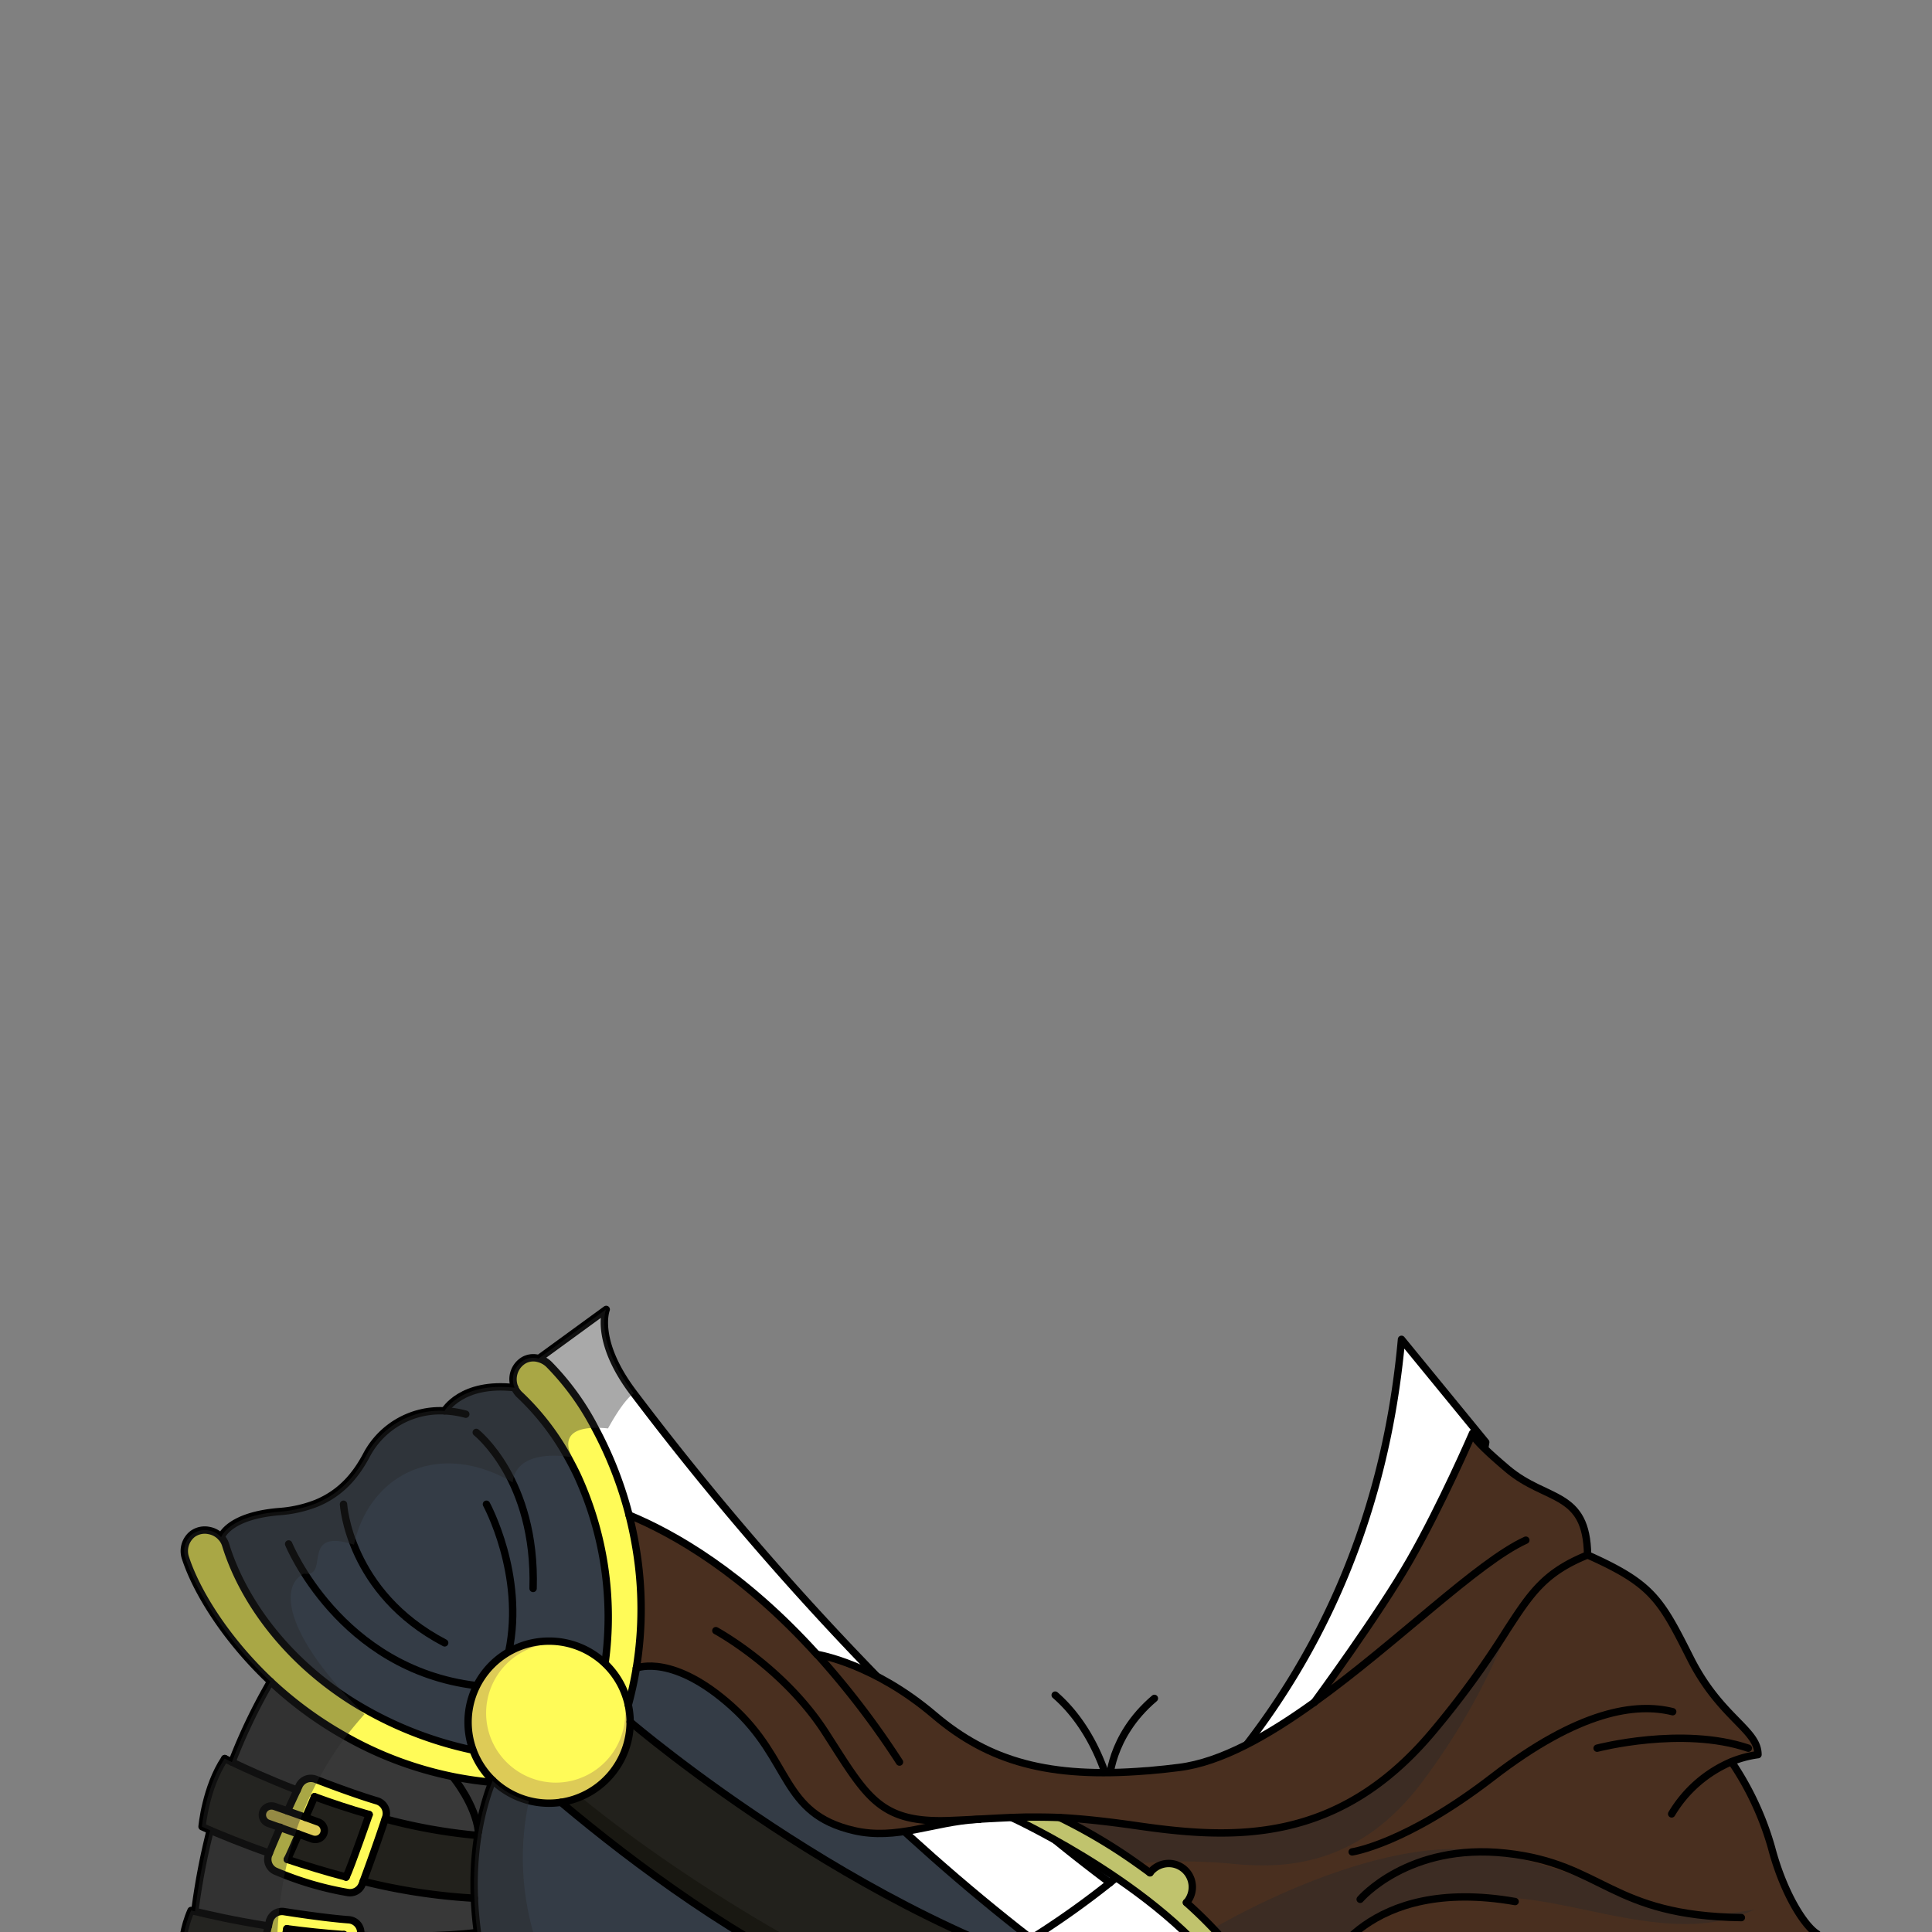 <svg xmlns="http://www.w3.org/2000/svg" viewBox="0 0 432 432">
  <rect x="0" y="0" width="432" height="432" fill="#808080" stroke="none"/>
  <defs>
    <style>.GUNDAN_ARMADILLO_OUTFIT_GUNDAN_ARMADILLO_OUTFIT-24_cls-1{isolation:isolate;}.GUNDAN_ARMADILLO_OUTFIT_GUNDAN_ARMADILLO_OUTFIT-24_cls-2,.GUNDAN_ARMADILLO_OUTFIT_GUNDAN_ARMADILLO_OUTFIT-24_cls-5{fill:none;stroke:#000;stroke-linecap:round;stroke-linejoin:round;}.GUNDAN_ARMADILLO_OUTFIT_GUNDAN_ARMADILLO_OUTFIT-24_cls-2{stroke-width:1.64px;}.GUNDAN_ARMADILLO_OUTFIT_GUNDAN_ARMADILLO_OUTFIT-24_cls-3{fill:#343c46;}.GUNDAN_ARMADILLO_OUTFIT_GUNDAN_ARMADILLO_OUTFIT-24_cls-4{fill:#fff;}.GUNDAN_ARMADILLO_OUTFIT_GUNDAN_ARMADILLO_OUTFIT-24_cls-5{stroke-width:1.65px;}.GUNDAN_ARMADILLO_OUTFIT_GUNDAN_ARMADILLO_OUTFIT-24_cls-6{fill:#c0c36d;}.GUNDAN_ARMADILLO_OUTFIT_GUNDAN_ARMADILLO_OUTFIT-24_cls-7{fill:#191812;}.GUNDAN_ARMADILLO_OUTFIT_GUNDAN_ARMADILLO_OUTFIT-24_cls-8{fill:#22211c;}.GUNDAN_ARMADILLO_OUTFIT_GUNDAN_ARMADILLO_OUTFIT-24_cls-9{fill:#492f1f;}.GUNDAN_ARMADILLO_OUTFIT_GUNDAN_ARMADILLO_OUTFIT-24_cls-10{fill:#292929;opacity:0.4;mix-blend-mode:multiply;}.GUNDAN_ARMADILLO_OUTFIT_GUNDAN_ARMADILLO_OUTFIT-24_cls-11{fill:#fffb58;}.GUNDAN_ARMADILLO_OUTFIT_GUNDAN_ARMADILLO_OUTFIT-24_cls-12{fill:#ddcb57;}.GUNDAN_ARMADILLO_OUTFIT_GUNDAN_ARMADILLO_OUTFIT-24_cls-13{fill:#383838;}</style>
  </defs>
  <g class="GUNDAN_ARMADILLO_OUTFIT_GUNDAN_ARMADILLO_OUTFIT-24_cls-1">
    <g id="outfit">
      <path class="GUNDAN_ARMADILLO_OUTFIT_GUNDAN_ARMADILLO_OUTFIT-24_cls-2" d="M248,398.58s0-10.22,10.13-18.82" />
      <path class="GUNDAN_ARMADILLO_OUTFIT_GUNDAN_ARMADILLO_OUTFIT-24_cls-2" d="M243.66,441.59a54.19,54.19,0,0,0,6.51-26.43c0-15.32-5.7-28.72-14.23-36.13" />
      <path class="GUNDAN_ARMADILLO_OUTFIT_GUNDAN_ARMADILLO_OUTFIT-24_cls-3" d="M275.74,445.25H253.8C197.71,433.69,140.9,385,140.9,385a18.11,18.11,0,0,0-.41-3.79q1.13-4.19,1.8-8.26c.36-.14,8.35-3.17,21.44,8.62,13.39,12.06,10.81,23.9,27.24,27.71,9.52,2.2,17.67-1.93,27.51-2.51,2.8-.15,5.28-.29,7.72-.39C226.2,406.4,262.88,423.22,275.74,445.25Z" />
      <path class="GUNDAN_ARMADILLO_OUTFIT_GUNDAN_ARMADILLO_OUTFIT-24_cls-4" d="M248.17,421a191.51,191.51,0,0,1-17.59,12.49c-9.85-7.61-19.35-15.7-28.39-24a646,646,0,0,1-60-63.36c-5-6-9.45-11.58-13.2-16.41q-1.71-2.18-3.19-4.14c-5.2-6.77-8.73-11.69-10.35-14l.2-.3,4.77-7.49,15.09-11s-2.76,7,6.2,18.79l0,0a669.89,669.89,0,0,0,54.38,63.3c10.41,10.63,21.7,21.33,33.64,31.44q3.09,2.63,6.23,5.18C240,414.73,244.06,417.9,248.17,421Z" />
      <path class="GUNDAN_ARMADILLO_OUTFIT_GUNDAN_ARMADILLO_OUTFIT-24_cls-4" d="M313.38,299.46l18.83,23c-8.65,52.73-41.19,90-66.35,110.48a188.75,188.75,0,0,1-15.68,11.48c-.41.28-.81.54-1.23.8H208.14a144.45,144.45,0,0,0,22.44-11.78A191.51,191.51,0,0,0,248.17,421C275.79,399,307.83,361.22,313.38,299.46Z" />
      <path class="GUNDAN_ARMADILLO_OUTFIT_GUNDAN_ARMADILLO_OUTFIT-24_cls-5" d="M248.17,421c-4.11-3.08-8.18-6.25-12.17-9.5q-3.13-2.55-6.23-5.18c-11.94-10.11-23.23-20.81-33.64-31.44a669.89,669.89,0,0,1-54.38-63.3l0,0c-9-11.82-6.2-18.79-6.2-18.79l-15.09,11-4.77,7.49-.2.3" />
      <path class="GUNDAN_ARMADILLO_OUTFIT_GUNDAN_ARMADILLO_OUTFIT-24_cls-5" d="M115.47,311.56c7.33,10.6,54.77,75.25,115.11,121.91" />
      <path class="GUNDAN_ARMADILLO_OUTFIT_GUNDAN_ARMADILLO_OUTFIT-24_cls-5" d="M332.21,322.49c-8.65,52.73-41.19,90-66.35,110.48a188.75,188.75,0,0,1-15.68,11.48c-.41.28-.81.54-1.23.8H208.14a144.45,144.45,0,0,0,22.44-11.78A191.51,191.51,0,0,0,248.17,421c27.62-22,59.66-59.76,65.21-121.52l18.83,23" />
      <path class="GUNDAN_ARMADILLO_OUTFIT_GUNDAN_ARMADILLO_OUTFIT-24_cls-6" d="M226.2,406.4c3.45-.14,6.8-.18,10.79,0h0a124.75,124.75,0,0,1,20.15,12.34,5.27,5.27,0,1,1,8.17,6.65,97.8,97.8,0,0,1,9,9.11,5.2,5.2,0,0,1,3.37-1.23,5.27,5.27,0,0,1,2.91,9.67c.48.75.95,1.52,1.39,2.29h-6.2C262.88,423.22,226.2,406.4,226.2,406.4Z" />
      <path class="GUNDAN_ARMADILLO_OUTFIT_GUNDAN_ARMADILLO_OUTFIT-24_cls-7" d="M253.8,445.25H190c-24.64-11-47.86-28.21-64.53-42.27a17,17,0,0,0,4.32-1.22A18.13,18.13,0,0,0,140.9,385S197.71,433.69,253.8,445.25Z" />
      <path class="GUNDAN_ARMADILLO_OUTFIT_GUNDAN_ARMADILLO_OUTFIT-24_cls-8" d="M253.8,445.25H200c-25.86-11.66-52.4-29-70.23-43.49A18.13,18.13,0,0,0,140.9,385S197.71,433.69,253.8,445.25Z" />
      <path class="GUNDAN_ARMADILLO_OUTFIT_GUNDAN_ARMADILLO_OUTFIT-24_cls-9" d="M406.32,432.42a31.9,31.9,0,0,1-11.85,12.83H281.94c-.44-.77-.91-1.54-1.39-2.29a5.27,5.27,0,1,0-6.28-8.44c-1-1.13-2-2.23-3-3.29h0c-1.93-2.05-3.94-4-6-5.81a5.27,5.27,0,1,0-8.17-6.65A124.75,124.75,0,0,0,237,406.42h0c-4-.19-7.34-.15-10.79,0-2.44.1-4.92.24-7.72.39-9.84.58-18,4.71-27.51,2.51-16.43-3.81-13.85-15.65-27.24-27.71-13.09-11.79-21.08-8.76-21.44-8.62a83.31,83.31,0,0,0-1.63-34.2c10,4.14,25.47,12.9,42,31.16h0c.47.08,12.74,2.13,26.15,13.53,12.32,10.5,25.82,14.25,47.45,12.5.42,0,.83-.06,1.26-.1q2.93-.25,6.06-.65c9.39-1.16,19.88-7.1,30.26-14.57v0c.54-.74,14.46-19.69,21.39-31.8,7.08-12.35,14-28.39,14-28.39s-1,.58,7.78,8,17.75,4.79,17.93,19.29c14.5,6.48,16.29,9.83,23,23.14s15.1,15.88,15.1,21.51a24.4,24.4,0,0,0-5.9,1.57,66.57,66.57,0,0,1,8.9,19.05C398.78,423.32,403.45,430.63,406.32,432.42Z" />
      <path class="GUNDAN_ARMADILLO_OUTFIT_GUNDAN_ARMADILLO_OUTFIT-24_cls-10" d="M337,364.46s-5.07,15.44-19,34-30.3,19.51-42.25,18.3a118.85,118.85,0,0,0-21.55-.08A121.71,121.71,0,0,0,237,406.42h0c4.6.24,10.06.79,17.53,1.87,21.58,3.11,44.71,4,65.68-20.87a201.11,201.11,0,0,0,16.79-23Z" />
      <path class="GUNDAN_ARMADILLO_OUTFIT_GUNDAN_ARMADILLO_OUTFIT-24_cls-10" d="M395.85,441.72l-5.45,3.53H281.94c-.44-.77-.91-1.54-1.39-2.29a5.27,5.27,0,1,0-6.28-8.44c-1-1.13-2-2.23-3-3.29h0s36.7-22,62.19-17.09,39.18,17.1,58.95,12.78c-18.7,9.17-42-3.82-60.29-2.63s-23.49.63-31.13,9.72c24.72-5.46,28.6.95,58.57,6.27C387.31,445.21,394.87,442.19,395.85,441.72Z" />
      <path class="GUNDAN_ARMADILLO_OUTFIT_GUNDAN_ARMADILLO_OUTFIT-24_cls-11" d="M142.29,373q-.67,4.08-1.8,8.26a18,18,0,0,0-5.2-9.32A75.9,75.9,0,0,0,129,329.72q-1-2.07-2.08-4a56.8,56.8,0,0,0-10.76-13.88,3.78,3.78,0,0,1-.5-.56,4.53,4.53,0,0,1-.58-1,4.94,4.94,0,0,1,2.16-6.21,4.37,4.37,0,0,1,3.19-.31,5.13,5.13,0,0,1,2.3,1.29A58.88,58.88,0,0,1,133,319.27a86.46,86.46,0,0,1,7.62,19.5c.61,2.37,1.13,4.83,1.55,7.36A82.31,82.31,0,0,1,142.29,373Z" />
      <path class="GUNDAN_ARMADILLO_OUTFIT_GUNDAN_ARMADILLO_OUTFIT-24_cls-12" d="M140.9,385a18.17,18.17,0,0,1-15.47,18,18.52,18.52,0,0,1-2.69.2A18.12,18.12,0,1,1,140.9,385Z" />
      <path class="GUNDAN_ARMADILLO_OUTFIT_GUNDAN_ARMADILLO_OUTFIT-24_cls-11" d="M139.8,383.05a15.56,15.56,0,0,1-13.25,15.38,15.86,15.86,0,0,1-2.3.17,15.65,15.65,0,0,1-14.58-10.14,15.54,15.54,0,0,1,6.86-18.9,15.55,15.55,0,0,1,22.92,10.25A15,15,0,0,1,139.8,383.05Z" />
      <path class="GUNDAN_ARMADILLO_OUTFIT_GUNDAN_ARMADILLO_OUTFIT-24_cls-11" d="M110.14,398.08c-.06.16-.12.3-.16.45a83.93,83.93,0,0,1-8.52-1.24,81.55,81.55,0,0,1-24.17-9A85.54,85.54,0,0,1,60.5,376c-10.33-9.74-16.68-20.45-19-27.55A4.84,4.84,0,0,1,43,343.05a4.63,4.63,0,0,1,3.71-.83,4.81,4.81,0,0,1,2.74,1.5,4.5,4.5,0,0,1,1,1.71c3.64,11.86,12.91,25.24,28.07,34.89a83.54,83.54,0,0,0,27.18,11h0A18,18,0,0,0,110.14,398.08Z" />
      <path class="GUNDAN_ARMADILLO_OUTFIT_GUNDAN_ARMADILLO_OUTFIT-24_cls-8" d="M86.14,406.72a121.47,121.47,0,0,0,20.69,3.69,71,71,0,0,0-.75,14,134.26,134.26,0,0,1-24.85-3.78C82.33,417.7,84.14,412.7,86.14,406.72Z" />
      <path class="GUNDAN_ARMADILLO_OUTFIT_GUNDAN_ARMADILLO_OUTFIT-24_cls-3" d="M190,445.25H109.64a81.14,81.14,0,0,1-2.49-10.55v0c-.15-.83-.28-1.69-.39-2.57-.32-2.37-.57-4.92-.68-7.65a71,71,0,0,1,.75-14c0-.29.1-.59.15-.88v0a60.57,60.57,0,0,1,2.11-8.55c.27-.81.56-1.62.89-2.43a1.42,1.42,0,0,1,.07-.22l.09-.23a17.92,17.92,0,0,0,8.12,4.54,18.2,18.2,0,0,0,7.17.36C142.1,417,165.32,434.24,190,445.25Z" />
      <path class="GUNDAN_ARMADILLO_OUTFIT_GUNDAN_ARMADILLO_OUTFIT-24_cls-11" d="M86.14,406.72c-2,6-3.81,11-4.91,13.95a7.16,7.16,0,0,1-.26.71,2.9,2.9,0,0,1-3.22,1.84,72,72,0,0,1-16.2-4.79,2.89,2.89,0,0,1-1.45-3.73c0-.11.09-.21.13-.32.86-2.08,1.68-4,2.44-5.75l4.12,1.47c-1.07,2.48-2.07,4.76-2.54,5.67,4,1.33,8.43,2.7,13.13,3.93,1.21-2.37,5.16-14,5.16-14-4.33-1.24-8.45-2.61-12.22-4,0,0-.87,2.07-2,4.64l-4.07-1.45q1.26-2.78,2.15-4.65l.45-1a2.91,2.91,0,0,1,3.65-1.45c3.29,1.27,9.22,3.49,13.8,4.85a2.92,2.92,0,0,1,1.9,3.7C86.21,406.53,86.18,406.62,86.14,406.72Z" />
      <path class="GUNDAN_ARMADILLO_OUTFIT_GUNDAN_ARMADILLO_OUTFIT-24_cls-13" d="M101.46,397.29a83.93,83.93,0,0,0,8.52,1.24c-.33.81-.62,1.62-.89,2.43a60.57,60.57,0,0,0-2.11,8.55c-.71-6.07-5.56-12-5.56-12Z" />
      <path class="GUNDAN_ARMADILLO_OUTFIT_GUNDAN_ARMADILLO_OUTFIT-24_cls-3" d="M135.29,371.91a18.16,18.16,0,0,0-29.58,19.42h0a83.54,83.54,0,0,1-27.18-11c-15.16-9.65-24.43-23-28.07-34.89a4.5,4.5,0,0,0-1-1.71c.16-.4,2-4.77,12.92-5.68a28.22,28.22,0,0,0,8.23-1.86c5.9-2.4,9.15-6.64,11.48-11.09a18.62,18.62,0,0,1,17.33-9.62h0s3.77-6.54,15.66-5.17a4.53,4.53,0,0,0,.58,1,3.78,3.78,0,0,0,.5.56,56.8,56.8,0,0,1,10.76,13.88q1.09,1.95,2.08,4A75.9,75.9,0,0,1,135.29,371.91Z" />
      <path class="GUNDAN_ARMADILLO_OUTFIT_GUNDAN_ARMADILLO_OUTFIT-24_cls-13" d="M107,409.51v0c0,.29-.11.59-.15.88a121.47,121.47,0,0,1-20.69-3.69c0-.1.07-.19.1-.28a2.92,2.92,0,0,0-1.9-3.7c-4.34-1.29-9.9-3.35-13.27-4.64-.18-.08-.35-.15-.53-.21a2.91,2.91,0,0,0-3.65,1.45l-.45,1c-6.58-2.54-11.74-4.92-14.57-6.28a125.09,125.09,0,0,1,8.63-18,85.54,85.54,0,0,0,16.79,12.36,81.55,81.55,0,0,0,24.17,9l0,.24S106.27,403.44,107,409.51Z" />
      <path class="GUNDAN_ARMADILLO_OUTFIT_GUNDAN_ARMADILLO_OUTFIT-24_cls-11" d="M80.66,432.76c-.56,5-1.11,9.34-1.54,12.49H75.23c.7-4.23,1.65-12.29,1.69-12.67-4.5-.31-8.81-.78-12.78-1.31,0,0-.41,2.2-.94,4.94l-4.28-.55c.42-2,.8-3.67,1.1-5h0c.09-.37.17-.72.24-1a2.9,2.9,0,0,1,3.26-2.19c3.48.55,9.75,1.47,14.51,1.83a2.9,2.9,0,0,1,2.65,3.2Z" />
      <path class="GUNDAN_ARMADILLO_OUTFIT_GUNDAN_ARMADILLO_OUTFIT-24_cls-12" d="M71.1,407.37a2,2,0,0,1-.69,3.91,1.89,1.89,0,0,1-.67-.12l-2.95-1.06-4.12-1.47-2.59-.92a2,2,0,0,1,.68-3.91,2,2,0,0,1,.68.12l2.85,1,4.07,1.45Z" />
      <path class="GUNDAN_ARMADILLO_OUTFIT_GUNDAN_ARMADILLO_OUTFIT-24_cls-8" d="M69.74,411.16a1.89,1.89,0,0,0,.67.12,2,2,0,0,0,.69-3.91l-2.74-1c1.09-2.57,2-4.64,2-4.64,3.77,1.38,7.89,2.75,12.22,4,0,0-4,11.59-5.16,14-4.7-1.23-9.14-2.6-13.13-3.93.47-.91,1.47-3.19,2.54-5.67Z" />
      <path class="GUNDAN_ARMADILLO_OUTFIT_GUNDAN_ARMADILLO_OUTFIT-24_cls-13" d="M106.76,432.1l-.27,0c-6.92.91-18.95.94-25.83.63l0-.29a2.9,2.9,0,0,0-2.65-3.2c-4.76-.36-11-1.28-14.51-1.83a2.75,2.75,0,0,0-1.18.07,2.86,2.86,0,0,0-2.08,2.12c-.07.31-.15.66-.23,1h0c-7.69-1.21-13.66-2.59-16.44-3.27A150.19,150.19,0,0,1,47,409.27c2.42,1,7.11,3,13.21,5.11,0,.11-.09.21-.13.32a2.89,2.89,0,0,0,1.45,3.73c.66.31,1.35.59,2,.86a74.76,74.76,0,0,0,14.17,3.93A2.9,2.9,0,0,0,81,421.38a7.16,7.16,0,0,0,.26-.71,134.26,134.26,0,0,0,24.85,3.78C106.19,427.18,106.44,429.73,106.76,432.1Z" />
      <path class="GUNDAN_ARMADILLO_OUTFIT_GUNDAN_ARMADILLO_OUTFIT-24_cls-8" d="M76.92,432.58c0,.38-1,8.44-1.69,12.67H61.41c.19-.84.42-2,.68-3.26.12-.58.24-1.19.36-1.81l3.1.4.27,0a2,2,0,0,0,.26-4l-2.88-.38c.53-2.74.94-4.94.94-4.94C68.11,431.8,72.42,432.27,76.92,432.58Z" />
      <path class="GUNDAN_ARMADILLO_OUTFIT_GUNDAN_ARMADILLO_OUTFIT-24_cls-8" d="M53.65,437a2,2,0,0,0,1.75,2.25l2.72.36q-.54,2.59-1.09,5.64H53.19c-5-.71-8.71-1.42-10.67-1.81l-1.71-.4s-1.39-8.47,1.91-15.86l.86.21c2.78.68,8.75,2.06,16.44,3.27-.3,1.33-.68,3-1.1,5l-3-.39-.27,0A2,2,0,0,0,53.65,437Z" />
      <path class="GUNDAN_ARMADILLO_OUTFIT_GUNDAN_ARMADILLO_OUTFIT-24_cls-8" d="M58.87,405.13a2,2,0,0,0,1.21,2.58l2.59.92c-.76,1.76-1.58,3.67-2.44,5.75-6.1-2.14-10.79-4.08-13.21-5.11l-1.84-.82s.78-8.81,5.08-15.23c.39.19.93.47,1.61.79,2.83,1.36,8,3.74,14.57,6.28q-.89,1.88-2.15,4.65l-2.85-1a2,2,0,0,0-2.57,1.21Z" />
      <path class="GUNDAN_ARMADILLO_OUTFIT_GUNDAN_ARMADILLO_OUTFIT-24_cls-5" d="M182.71,369.93A189.33,189.33,0,0,1,201.13,394" />
      <path class="GUNDAN_ARMADILLO_OUTFIT_GUNDAN_ARMADILLO_OUTFIT-24_cls-5" d="M140.66,338.77c10,4.14,25.47,12.9,42,31.16" />
      <path class="GUNDAN_ARMADILLO_OUTFIT_GUNDAN_ARMADILLO_OUTFIT-24_cls-5" d="M293.9,380.62c18.42-13.24,36.48-31.32,47.28-36.23" />
      <path class="GUNDAN_ARMADILLO_OUTFIT_GUNDAN_ARMADILLO_OUTFIT-24_cls-5" d="M182.7,369.93h0c.47.08,12.74,2.13,26.15,13.53,12.32,10.5,25.82,14.25,47.45,12.5.42,0,.83-.06,1.26-.1q2.93-.25,6.06-.65c9.39-1.16,19.88-7.1,30.26-14.57" />
      <path class="GUNDAN_ARMADILLO_OUTFIT_GUNDAN_ARMADILLO_OUTFIT-24_cls-5" d="M293.89,380.64v0c.54-.74,14.46-19.69,21.39-31.8,7.08-12.35,14-28.39,14-28.39s-1,.58,7.78,8,17.75,4.79,17.93,19.29" />
      <path class="GUNDAN_ARMADILLO_OUTFIT_GUNDAN_ARMADILLO_OUTFIT-24_cls-5" d="M160.07,364.62s15.1,8.17,24.45,22.68,12,20.38,27.81,19.78c2.24-.09,4.27-.19,6.15-.29,2.8-.15,5.28-.29,7.72-.39l3.34-.1c2.34,0,4.75,0,7.45.11,4.6.24,10.06.79,17.53,1.87,21.58,3.11,44.71,4,65.68-20.87a201.11,201.11,0,0,0,16.79-23h0c5.39-8.3,8.45-12.85,18-16.72,14.5,6.48,16.29,9.83,23,23.14s15.1,15.88,15.1,21.51a24.4,24.4,0,0,0-5.9,1.57,28.46,28.46,0,0,0-13.4,11.68" />
      <path class="GUNDAN_ARMADILLO_OUTFIT_GUNDAN_ARMADILLO_OUTFIT-24_cls-5" d="M60.5,376a125.09,125.09,0,0,0-8.63,18" />
      <path class="GUNDAN_ARMADILLO_OUTFIT_GUNDAN_ARMADILLO_OUTFIT-24_cls-5" d="M42.52,443.44c0,1.18,0,1.81,0,1.81H394.47a31.9,31.9,0,0,0,11.85-12.83c-2.87-1.79-7.54-9.1-10.24-19.41a66.57,66.57,0,0,0-8.9-19.05" />
      <path class="GUNDAN_ARMADILLO_OUTFIT_GUNDAN_ARMADILLO_OUTFIT-24_cls-5" d="M47,409.27a150.19,150.19,0,0,0-3.44,18.12" />
      <path class="GUNDAN_ARMADILLO_OUTFIT_GUNDAN_ARMADILLO_OUTFIT-24_cls-5" d="M304.14,424.69s10.79-12.7,32.61-10.31,23.25,14,52.62,14.4" />
      <path class="GUNDAN_ARMADILLO_OUTFIT_GUNDAN_ARMADILLO_OUTFIT-24_cls-5" d="M296.48,440.27s8.86-20.93,42.31-15.08" />
      <path class="GUNDAN_ARMADILLO_OUTFIT_GUNDAN_ARMADILLO_OUTFIT-24_cls-5" d="M302.35,414.09s12-1.74,31.4-16.72,32.12-16.66,40.27-14.63" />
      <path class="GUNDAN_ARMADILLO_OUTFIT_GUNDAN_ARMADILLO_OUTFIT-24_cls-5" d="M357.12,390.9s19-5,33.81,0" />
      <path class="GUNDAN_ARMADILLO_OUTFIT_GUNDAN_ARMADILLO_OUTFIT-24_cls-5" d="M226.2,406.4s36.68,16.82,49.54,38.85" />
      <path class="GUNDAN_ARMADILLO_OUTFIT_GUNDAN_ARMADILLO_OUTFIT-24_cls-5" d="M274.27,434.52a97.8,97.8,0,0,0-9-9.11" />
      <path class="GUNDAN_ARMADILLO_OUTFIT_GUNDAN_ARMADILLO_OUTFIT-24_cls-5" d="M257.14,418.76c-1-.74-2-1.46-2.95-2.13A121.71,121.71,0,0,0,237,406.42" />
      <path class="GUNDAN_ARMADILLO_OUTFIT_GUNDAN_ARMADILLO_OUTFIT-24_cls-5" d="M265.31,425.41a5.27,5.27,0,1,0-8.17-6.65" />
      <path class="GUNDAN_ARMADILLO_OUTFIT_GUNDAN_ARMADILLO_OUTFIT-24_cls-5" d="M140.9,385a18.17,18.17,0,0,1-15.47,18,18.52,18.52,0,0,1-2.69.2A18.12,18.12,0,1,1,140.9,385Z" />
      <path class="GUNDAN_ARMADILLO_OUTFIT_GUNDAN_ARMADILLO_OUTFIT-24_cls-5" d="M110.67,398.6l-.69-.07a83.93,83.93,0,0,1-8.52-1.24,81.55,81.55,0,0,1-24.17-9A85.54,85.54,0,0,1,60.5,376c-10.33-9.74-16.68-20.45-19-27.55A4.84,4.84,0,0,1,43,343.05a4.63,4.63,0,0,1,3.71-.83,4.81,4.81,0,0,1,2.74,1.5,4.5,4.5,0,0,1,1,1.71c3.64,11.86,12.91,25.24,28.07,34.89a83.54,83.54,0,0,0,27.18,11" />
      <path class="GUNDAN_ARMADILLO_OUTFIT_GUNDAN_ARMADILLO_OUTFIT-24_cls-5" d="M140.49,381.23q1.13-4.19,1.8-8.26a82.31,82.31,0,0,0-.08-26.84c-.42-2.53-.94-5-1.55-7.36a86.46,86.46,0,0,0-7.62-19.5,58.88,58.88,0,0,0-10.3-14.21,5.13,5.13,0,0,0-2.3-1.29,4.37,4.37,0,0,0-3.19.31,4.94,4.94,0,0,0-2.16,6.21,4.53,4.53,0,0,0,.58,1,3.78,3.78,0,0,0,.5.56,56.8,56.8,0,0,1,10.76,13.88q1.09,1.95,2.08,4a75.9,75.9,0,0,1,6.28,42.19" />
      <path class="GUNDAN_ARMADILLO_OUTFIT_GUNDAN_ARMADILLO_OUTFIT-24_cls-5" d="M104.15,316.22a22,22,0,0,0-4.72-.75,18.62,18.62,0,0,0-17.33,9.62c-2.33,4.45-5.58,8.69-11.48,11.09A28.22,28.22,0,0,1,62.39,338c-10.92.91-12.76,5.28-12.92,5.68v0" />
      <path class="GUNDAN_ARMADILLO_OUTFIT_GUNDAN_ARMADILLO_OUTFIT-24_cls-5" d="M115.09,310.29c-11.89-1.37-15.66,5.17-15.66,5.17" />
      <path class="GUNDAN_ARMADILLO_OUTFIT_GUNDAN_ARMADILLO_OUTFIT-24_cls-5" d="M106.49,320.29s13.43,10.55,12.71,34.89" />
      <path class="GUNDAN_ARMADILLO_OUTFIT_GUNDAN_ARMADILLO_OUTFIT-24_cls-5" d="M108.77,336.35s8.58,15.71,5,32.92" />
      <path class="GUNDAN_ARMADILLO_OUTFIT_GUNDAN_ARMADILLO_OUTFIT-24_cls-5" d="M64.54,345.23s11.39,28,41.95,31.67" />
      <path class="GUNDAN_ARMADILLO_OUTFIT_GUNDAN_ARMADILLO_OUTFIT-24_cls-5" d="M76.81,336.35s1.17,19.79,22.62,31" />
      <path class="GUNDAN_ARMADILLO_OUTFIT_GUNDAN_ARMADILLO_OUTFIT-24_cls-5" d="M142.28,373h0c.36-.14,8.35-3.17,21.44,8.62,13.39,12.06,10.81,23.9,27.24,27.71,9.52,2.2,17.67-1.93,27.51-2.51l.52,0" />
      <path class="GUNDAN_ARMADILLO_OUTFIT_GUNDAN_ARMADILLO_OUTFIT-24_cls-5" d="M140.9,385s56.81,48.67,112.9,60.23" />
      <path class="GUNDAN_ARMADILLO_OUTFIT_GUNDAN_ARMADILLO_OUTFIT-24_cls-5" d="M125.43,403C142.1,417,165.32,434.24,190,445.25" />
      <path class="GUNDAN_ARMADILLO_OUTFIT_GUNDAN_ARMADILLO_OUTFIT-24_cls-5" d="M107,409.51a60.57,60.57,0,0,1,2.11-8.55c.27-.81.56-1.62.89-2.43,0-.15.1-.29.16-.45" />
      <path class="GUNDAN_ARMADILLO_OUTFIT_GUNDAN_ARMADILLO_OUTFIT-24_cls-5" d="M109.64,445.25a81.14,81.14,0,0,1-2.49-10.55v0c-.15-.83-.28-1.69-.39-2.57-.32-2.37-.57-4.92-.68-7.65a71,71,0,0,1,.75-14c0-.29.1-.59.15-.88" />
      <path class="GUNDAN_ARMADILLO_OUTFIT_GUNDAN_ARMADILLO_OUTFIT-24_cls-5" d="M101.42,397.53s4.85,5.91,5.56,12v0" />
      <path class="GUNDAN_ARMADILLO_OUTFIT_GUNDAN_ARMADILLO_OUTFIT-24_cls-5" d="M106.83,410.41a121.47,121.47,0,0,1-20.69-3.69" />
      <path class="GUNDAN_ARMADILLO_OUTFIT_GUNDAN_ARMADILLO_OUTFIT-24_cls-5" d="M66.44,400.29c-6.58-2.54-11.74-4.92-14.57-6.28-.68-.32-1.22-.6-1.61-.79" />
      <path class="GUNDAN_ARMADILLO_OUTFIT_GUNDAN_ARMADILLO_OUTFIT-24_cls-5" d="M82.54,405.74c-4.33-1.24-8.45-2.61-12.22-4" />
      <path class="GUNDAN_ARMADILLO_OUTFIT_GUNDAN_ARMADILLO_OUTFIT-24_cls-5" d="M106.08,424.45a134.26,134.26,0,0,1-24.85-3.78" />
      <path class="GUNDAN_ARMADILLO_OUTFIT_GUNDAN_ARMADILLO_OUTFIT-24_cls-5" d="M50.26,393.22c-4.3,6.42-5.08,15.23-5.08,15.23l1.84.82c2.42,1,7.11,3,13.21,5.11" />
      <path class="GUNDAN_ARMADILLO_OUTFIT_GUNDAN_ARMADILLO_OUTFIT-24_cls-5" d="M77.38,419.7c-4.7-1.23-9.14-2.6-13.13-3.93" />
      <path class="GUNDAN_ARMADILLO_OUTFIT_GUNDAN_ARMADILLO_OUTFIT-24_cls-5" d="M64.29,404.94q1.26-2.78,2.15-4.65l.45-1a2.91,2.91,0,0,1,3.65-1.45c3.29,1.27,9.22,3.49,13.8,4.85a2.92,2.92,0,0,1,1.9,3.7c0,.09-.06.18-.1.28-2,6-3.81,11-4.91,13.95a7.16,7.16,0,0,1-.26.71,2.9,2.9,0,0,1-3.22,1.84,72,72,0,0,1-16.2-4.79,2.89,2.89,0,0,1-1.45-3.73c0-.11.09-.21.13-.32.86-2.08,1.68-4,2.44-5.75" />
      <path class="GUNDAN_ARMADILLO_OUTFIT_GUNDAN_ARMADILLO_OUTFIT-24_cls-5" d="M82.54,405.74s-4,11.59-5.16,14" />
      <path class="GUNDAN_ARMADILLO_OUTFIT_GUNDAN_ARMADILLO_OUTFIT-24_cls-5" d="M66.79,410.1c-1.07,2.48-2.07,4.76-2.54,5.67" />
      <path class="GUNDAN_ARMADILLO_OUTFIT_GUNDAN_ARMADILLO_OUTFIT-24_cls-5" d="M70.32,401.75s-.87,2.07-2,4.64" />
      <path class="GUNDAN_ARMADILLO_OUTFIT_GUNDAN_ARMADILLO_OUTFIT-24_cls-5" d="M68.36,406.39l2.74,1a2,2,0,0,1-.69,3.91,1.89,1.89,0,0,1-.67-.12l-2.95-1.06-4.12-1.47-2.59-.92a2,2,0,0,1,.68-3.91,2,2,0,0,1,.68.12l2.85,1Z" />
      <path class="GUNDAN_ARMADILLO_OUTFIT_GUNDAN_ARMADILLO_OUTFIT-24_cls-5" d="M106.49,432.13c-6.92.91-18.95.94-25.83.63" />
      <path class="GUNDAN_ARMADILLO_OUTFIT_GUNDAN_ARMADILLO_OUTFIT-24_cls-5" d="M76.92,432.58c-4.5-.31-8.81-.78-12.78-1.31" />
      <path class="GUNDAN_ARMADILLO_OUTFIT_GUNDAN_ARMADILLO_OUTFIT-24_cls-5" d="M53.19,445.25c-5-.71-8.71-1.42-10.67-1.81l-1.71-.4s-1.39-8.47,1.91-15.86l.86.21c2.78.68,8.75,2.06,16.44,3.27" />
      <path class="GUNDAN_ARMADILLO_OUTFIT_GUNDAN_ARMADILLO_OUTFIT-24_cls-5" d="M79.12,445.25c.43-3.15,1-7.5,1.54-12.49l0-.29a2.9,2.9,0,0,0-2.65-3.2c-4.76-.36-11-1.28-14.51-1.83a2.9,2.9,0,0,0-3.26,2.19c-.07.31-.15.66-.24,1h0c-.3,1.33-.68,3-1.1,5" />
      <path class="GUNDAN_ARMADILLO_OUTFIT_GUNDAN_ARMADILLO_OUTFIT-24_cls-5" d="M76.92,432.57h0c0,.38-1,8.44-1.69,12.67" />
      <path class="GUNDAN_ARMADILLO_OUTFIT_GUNDAN_ARMADILLO_OUTFIT-24_cls-5" d="M64.14,431.27s-.41,2.2-.94,4.94" />
      <path class="GUNDAN_ARMADILLO_OUTFIT_GUNDAN_ARMADILLO_OUTFIT-24_cls-10" d="M141.75,311.56s-1.93.83-5.8,7.84a23.83,23.83,0,0,0-2.91-.13c-9.11.13-5.09,6.6-5.09,6.6s-.38-.08-1-.17l-1.11-.12c-3.6-.3-10.51-.09-11.21,5.88v0c-16.57-9.67-32-1.84-35.49,13.94-12.08-3.91-5.38,7.14-10.94,6.49a2.21,2.21,0,0,1-.35,0c-5.64,3.14-3.33,13.73,10.69,28.44q1.4,1.46,2.94,3c-1.5,1.66-2.88,3.35-4.17,5a73.52,73.52,0,0,0-6.22,9.76,72.77,72.77,0,0,0-3.64,7.95c-.5,1.28-1,2.54-1.36,3.8-.61,1.83-1.14,3.64-1.57,5.43a3,3,0,0,0-.13.52c-.3,1.17-.56,2.35-.79,3.49-.56,2.84-.95,5.6-1.23,8.22-.29,3-.42,5.89-.43,8.54,0,1.43,0,2.79.07,4.07,0,.64.06,1.27.1,1.87.07,1.17.15,2.25.25,3.26H42.55s0-.63,0-1.81l-1.71-.4s-1.39-8.47,1.91-15.86l.86.21A150.19,150.19,0,0,1,47,409.27l-1.84-.82s.78-8.81,5.08-15.23c.39.19.93.47,1.61.79a125.09,125.09,0,0,1,8.63-18c-10.33-9.74-16.68-20.45-19-27.55A4.84,4.84,0,0,1,43,343.05a4.63,4.63,0,0,1,3.71-.83,4.81,4.81,0,0,1,2.74,1.5c.16-.4,2-4.77,12.92-5.68a28.22,28.22,0,0,0,8.23-1.86c5.9-2.4,9.15-6.64,11.48-11.09a18.62,18.62,0,0,1,17.33-9.62h0s3.77-6.54,15.66-5.17a4.94,4.94,0,0,1,2.16-6.21,4.37,4.37,0,0,1,3.19-.31l15.09-11s-2.76,7,6.2,18.79Z" />
      <path class="GUNDAN_ARMADILLO_OUTFIT_GUNDAN_ARMADILLO_OUTFIT-24_cls-10" d="M124.73,445.25H109.64a81.14,81.14,0,0,1-2.49-10.55v0c-.15-.83-.28-1.69-.39-2.57-.32-2.37-.57-4.92-.68-7.65a71,71,0,0,1,.75-14c0-.29.1-.59.15-.88v0a60.57,60.57,0,0,1,2.11-8.55c.27-.81.56-1.62.89-2.43a1.42,1.42,0,0,1,.07-.22l.09-.23a17.92,17.92,0,0,0,8.12,4.54A60.74,60.74,0,0,0,124.73,445.25Z" />
    </g>
  </g>
</svg>